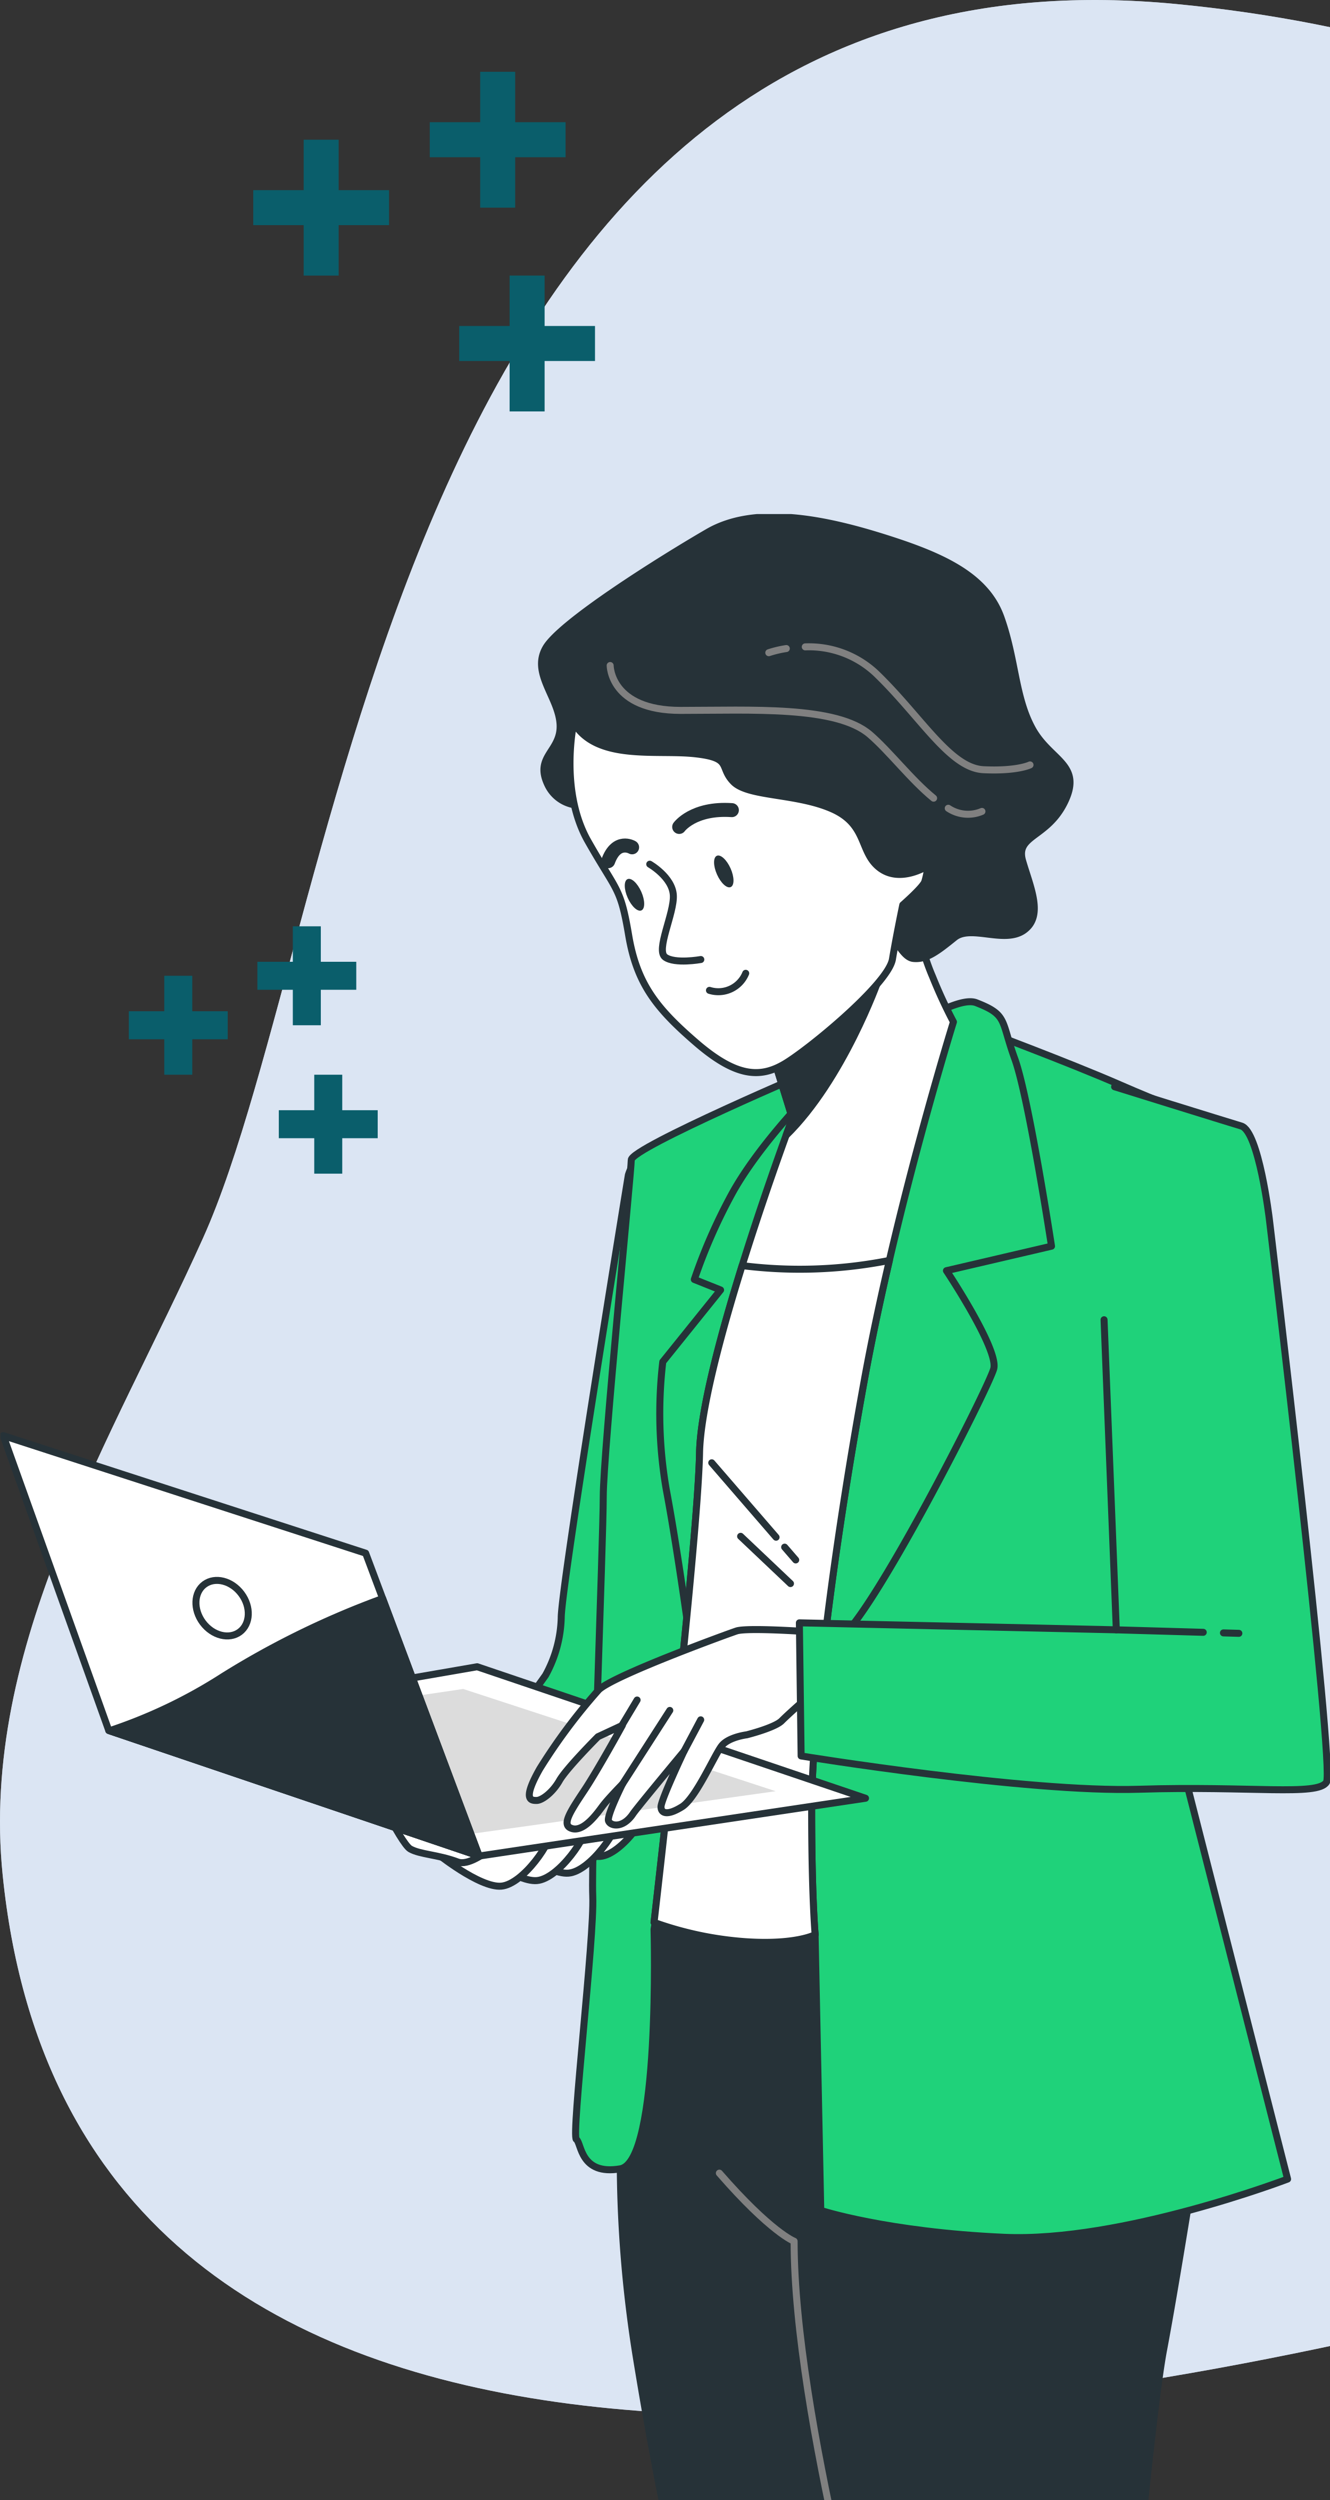<svg xmlns="http://www.w3.org/2000/svg" xmlns:xlink="http://www.w3.org/1999/xlink" width="190" height="357" viewBox="0 0 190 357">
  <rect x="0" y="0" width="190" height="357" fill="#333333" stroke="none"/>
  <defs>
    <clipPath id="clip-path">
      <rect id="Rectángulo_377653" data-name="Rectángulo 377653" width="190" height="357" transform="translate(1230 944)" fill="#fff" stroke="#707070" stroke-width="1"/>
    </clipPath>
    <clipPath id="clip-path-2">
      <rect id="Rectángulo_377652" data-name="Rectángulo 377652" width="336.612" height="344.857" fill="#dbe5f3"/>
    </clipPath>
    <clipPath id="clip-path-5">
      <rect id="Rectángulo_377646" data-name="Rectángulo 377646" width="190" height="357" transform="translate(1230 944)" fill="#dee4f0" stroke="#707070" stroke-width="1"/>
    </clipPath>
    <clipPath id="clip-path-6">
      <rect id="Rectángulo_377649" data-name="Rectángulo 377649" width="189.935" height="296.184" fill="none"/>
    </clipPath>
  </defs>
  <g id="Grupo_1072077" data-name="Grupo 1072077" transform="translate(-1230 -944)">
    <g id="Enmascarar_grupo_86" data-name="Enmascarar grupo 86" clip-path="url(#clip-path)">
      <g id="Grupo_1072073" data-name="Grupo 1072073" transform="translate(1230 944)">
        <g id="Grupo_1072072" data-name="Grupo 1072072" clip-path="url(#clip-path-2)">
          <g id="Grupo_1072071" data-name="Grupo 1072071">
            <g id="Grupo_1072070" data-name="Grupo 1072070" clip-path="url(#clip-path-2)">
              <path id="Trazado_838407" data-name="Trazado 838407" d="M310.744,100.8S278.851,11.2,167.985.57,49.525,131.175,29.023,176.739c-12.91,28.69-31.961,58.314-28.641,91,10.052,98.959,133.98,80.09,200.836,64.777,4.614-1.057,9.22-2.147,13.847-3.145,38.727-8.353,87.326,2.278,108.588-41.005S339.6,155.479,310.744,100.8" transform="translate(0 0)" fill="#dbe5f3"/>
              <g id="Grupo_1072069" data-name="Grupo 1072069" opacity="0.7">
                <g id="Grupo_1072068" data-name="Grupo 1072068">
                  <g id="Grupo_1072067" data-name="Grupo 1072067" clip-path="url(#clip-path-2)">
                    <path id="Trazado_838408" data-name="Trazado 838408" d="M310.744,100.8S278.851,11.2,167.985.57,49.525,131.175,29.023,176.739c-12.91,28.69-31.961,58.314-28.641,91,10.052,98.959,133.98,80.09,200.836,64.777,4.614-1.057,9.22-2.147,13.847-3.145,38.727-8.353,87.326,2.278,108.588-41.005S339.6,155.479,310.744,100.8" transform="translate(0 0)" fill="#dbe5f3"/>
                  </g>
                </g>
              </g>
            </g>
          </g>
        </g>
      </g>
    </g>
    <g id="Enmascarar_grupo_85" data-name="Enmascarar grupo 85" clip-path="url(#clip-path-5)">
      <g id="Grupo_1072066" data-name="Grupo 1072066" transform="translate(1230.064 1017.402)">
        <g id="Grupo_1072065" data-name="Grupo 1072065" clip-path="url(#clip-path-6)">
          <path id="Trazado_838353" data-name="Trazado 838353" d="M107.057,118.48s-9.589,58.686-9.589,63.189a17.909,17.909,0,0,1-2.251,8.255L83.96,205.682l14.258,4.253,7.754-9.005s3.586-82.449,3.836-83.2-1.752-2.5-2.752.75" transform="translate(-17.356 -24.1)" fill="#1fd27a"/>
          <path id="Trazado_838354" data-name="Trazado 838354" d="M107.057,118.48s-9.589,58.686-9.589,63.189a17.909,17.909,0,0,1-2.251,8.255L83.96,205.682l14.258,4.253,7.754-9.005s3.586-82.449,3.836-83.2S108.057,115.229,107.057,118.48Z" transform="translate(-17.356 -24.1)" fill="none" stroke="#263238" stroke-linecap="round" stroke-linejoin="round" stroke-width="1"/>
          <path id="Trazado_838355" data-name="Trazado 838355" d="M186.148,339.827c1.052-10.248,2.262-21.073,3.086-25.425,1.751-9.255,4.753-28.266,4.753-28.266l-9.005-32.268-40.523-.251s-12.006.75-18.51,0a101.641,101.641,0,0,0-10.506-.75s-7.5,26.015-1.5,62.786c2.419,14.813,4.593,25.237,6.328,32.409,21.158-4.215,44.928-3.413,65.879-8.234" transform="translate(-23.073 -52.273)" fill="#263238"/>
          <path id="Trazado_838356" data-name="Trazado 838356" d="M186.148,339.827c1.052-10.248,2.262-21.073,3.086-25.425,1.751-9.255,4.753-28.266,4.753-28.266l-9.005-32.268-40.523-.251s-12.006.75-18.51,0a101.641,101.641,0,0,0-10.506-.75s-7.5,26.015-1.5,62.786c2.419,14.813,4.593,25.237,6.328,32.409C141.427,343.846,165.2,344.647,186.148,339.827Z" transform="translate(-23.073 -52.273)" fill="none" stroke="#263238" stroke-linecap="round" stroke-linejoin="round" stroke-width="1"/>
          <path id="Trazado_838357" data-name="Trazado 838357" d="M138.17,99.763s-26.644,11.337-26.644,13.088-4,41.827-4,48.081-1.751,51.029-1.5,57.032-3.091,34.247-2.341,34.748.532,5.191,6.286,4.19,4.81-34.185,4.81-34.185l4.5-28.517.251-18.51s0-19.761,2-30.767,8-26.016,8.5-26.766,8.131-18.395,8.131-18.395" transform="translate(-21.411 -20.623)" fill="#1fd27a"/>
          <path id="Trazado_838358" data-name="Trazado 838358" d="M138.17,99.763s-26.644,11.337-26.644,13.088-4,41.827-4,48.081-1.751,51.029-1.5,57.032-3.091,34.247-2.341,34.748.532,5.191,6.286,4.19,4.81-34.185,4.81-34.185l4.5-28.517.251-18.51s0-19.761,2-30.767,8-26.016,8.5-26.766S138.17,99.763,138.17,99.763Z" transform="translate(-21.411 -20.623)" fill="none" stroke="#263238" stroke-linecap="round" stroke-linejoin="round" stroke-width="1"/>
          <path id="Trazado_838359" data-name="Trazado 838359" d="M169.274,92.364s13.364,4.974,20.924,8.281c10.767,4.711,18.679,6.843,19.179,10.1s-10.2,87.927-10.2,87.927l14.829,58.167s-23.74,9.066-40.5,8.316-26.189-3.841-26.189-3.841l-.812-39.371s-3.123-23.658,3.223-59.091c5.351-29.875,15.037-68.481,15.037-68.481Z" transform="translate(-30.128 -19.094)" fill="#1fd27a"/>
          <path id="Trazado_838360" data-name="Trazado 838360" d="M169.274,92.364s13.364,4.974,20.924,8.281c10.767,4.711,18.679,6.843,19.179,10.1s-10.2,87.927-10.2,87.927l14.829,58.167s-23.74,9.066-40.5,8.316-26.189-3.841-26.189-3.841l-.812-39.371s-3.123-23.658,3.223-59.091c5.351-29.875,15.037-68.481,15.037-68.481Z" transform="translate(-30.128 -19.094)" fill="none" stroke="#263238" stroke-linecap="round" stroke-linejoin="round" stroke-width="1"/>
          <path id="Trazado_838361" data-name="Trazado 838361" d="M139.175,101.921s-6.754,7-10.255,13.508a78.4,78.4,0,0,0-5.253,12.006l3.752,1.5-8.255,10.256a63.851,63.851,0,0,0,.5,18.26c1.752,9.255,3.752,24.264,3.752,24.264s16.009.25,20.762-2.752,21.512-36.02,22.263-38.772-6.754-14.008-6.754-14.008l5.148-1.2,9.861-2.3s-3.252-21.262-5.253-26.765-1-6.253-5.5-8-23.013,13.257-23.013,13.257Z" transform="translate(-24.544 -18.144)" fill="#1fd27a"/>
          <path id="Trazado_838362" data-name="Trazado 838362" d="M139.175,101.921s-6.754,7-10.255,13.508a78.4,78.4,0,0,0-5.253,12.006l3.752,1.5-8.255,10.256a63.851,63.851,0,0,0,.5,18.26c1.752,9.255,3.752,24.264,3.752,24.264s16.009.25,20.762-2.752,21.512-36.02,22.263-38.772-6.754-14.008-6.754-14.008l5.148-1.2,9.861-2.3s-3.252-21.262-5.253-26.765-1-6.253-5.5-8-23.013,13.257-23.013,13.257Z" transform="translate(-24.544 -18.144)" fill="none" stroke="#263238" stroke-linecap="round" stroke-linejoin="round" stroke-width="1"/>
          <path id="Trazado_838363" data-name="Trazado 838363" d="M153.721,64.292s1.251,9.255,3.752,15.009a69.548,69.548,0,0,0,3,6.5s-8.255,26.515-12.757,51.28-7.5,49.028-7.5,61.285.5,17.76.5,17.76-2.752,1.5-10.006,1a48.888,48.888,0,0,1-13.007-2.752s6.253-54.031,6.5-67.038,13.258-47.778,13.258-47.778l-2.251-7.254s7.5-9.005,9.255-15.759,5.753-12.757,9.255-12.257" transform="translate(-24.331 -13.285)" fill="#fff"/>
          <path id="Trazado_838364" data-name="Trazado 838364" d="M153.721,64.292s1.251,9.255,3.752,15.009a69.548,69.548,0,0,0,3,6.5s-8.255,26.515-12.757,51.28-7.5,49.028-7.5,61.285.5,17.76.5,17.76-2.752,1.5-10.006,1a48.888,48.888,0,0,1-13.007-2.752s6.253-54.031,6.5-67.038,13.258-47.778,13.258-47.778l-2.251-7.254s7.5-9.005,9.255-15.759S150.219,63.792,153.721,64.292Z" transform="translate(-24.331 -13.285)" fill="none" stroke="#263238" stroke-linecap="round" stroke-linejoin="round" stroke-width="1"/>
          <path id="Trazado_838365" data-name="Trazado 838365" d="M148.992,79.915c-1.812,6.739-9.219,15.629-9.219,15.629l2.251,7.255s-.336.9-.9,2.452c8.172-7.985,13.191-22.189,13.191-22.189Z" transform="translate(-28.894 -16.52)" fill="#263238"/>
          <path id="Trazado_838366" data-name="Trazado 838366" d="M148.992,79.915c-1.812,6.739-9.219,15.629-9.219,15.629l2.251,7.255s-.336.9-.9,2.452c8.172-7.985,13.191-22.189,13.191-22.189Z" transform="translate(-28.894 -16.52)" fill="none" stroke="#263238" stroke-linecap="round" stroke-linejoin="round" stroke-width="1"/>
          <path id="Trazado_838367" data-name="Trazado 838367" d="M151.324,134.341a65.67,65.67,0,0,1-21.035.742c-3.061,9.819-5.968,20.66-6.085,26.743-.25,13.007-6.5,67.038-6.5,67.038a48.888,48.888,0,0,0,13.007,2.752c7.254.5,10.006-1,10.006-1s-.5-5.5-.5-17.76,3-36.521,7.5-61.285c1.049-5.769,2.3-11.629,3.606-17.23" transform="translate(-24.331 -27.771)" fill="#fff"/>
          <path id="Trazado_838368" data-name="Trazado 838368" d="M151.324,134.341a65.67,65.67,0,0,1-21.035.742c-3.061,9.819-5.968,20.66-6.085,26.743-.25,13.007-6.5,67.038-6.5,67.038a48.888,48.888,0,0,0,13.007,2.752c7.254.5,10.006-1,10.006-1s-.5-5.5-.5-17.76,3-36.521,7.5-61.285C148.767,145.8,150.02,139.942,151.324,134.341Z" transform="translate(-24.331 -27.771)" fill="none" stroke="#263238" stroke-linecap="round" stroke-linejoin="round" stroke-width="1"/>
          <line id="Línea_888" data-name="Línea 888" x2="1.581" y2="1.829" transform="translate(112.029 147.512)" fill="none" stroke="#263238" stroke-linecap="round" stroke-linejoin="round" stroke-width="1"/>
          <line id="Línea_889" data-name="Línea 889" x2="9.192" y2="10.629" transform="translate(101.613 135.469)" fill="none" stroke="#263238" stroke-linecap="round" stroke-linejoin="round" stroke-width="1"/>
          <line id="Línea_890" data-name="Línea 890" x2="7.124" y2="6.748" transform="translate(105.738 145.967)" fill="none" stroke="#263238" stroke-linecap="round" stroke-linejoin="round" stroke-width="1"/>
          <path id="Trazado_838369" data-name="Trazado 838369" d="M104.422,41.49a5.152,5.152,0,0,1-6.111-2.8c-1.914-4.054,2-4.7,1.779-8.572s-4.131-7.285-2.032-10.906S114.375,6.651,121.215,2.686s16.869-1.816,25.139.785,14.592,5.42,16.724,11.421,1.986,11.33,4.488,15.874,7.151,5.045,4.657,10.334-7.142,4.788-6.05,8.54,3.007,7.805.221,9.856-7.607-.819-9.948,1.065-3.979,3.2-5.881,3-3.16-4.4-7.684-10.019-9.563-10.436-15.811-11.964-11.959-4.068-15.688-3.187a23.655,23.655,0,0,0-6.96,3.1" transform="translate(-20.143 -0.103)" fill="#263238"/>
          <path id="Trazado_838370" data-name="Trazado 838370" d="M104.422,41.49a5.152,5.152,0,0,1-6.111-2.8c-1.914-4.054,2-4.7,1.779-8.572s-4.131-7.285-2.032-10.906S114.375,6.651,121.215,2.686s16.869-1.816,25.139.785,14.592,5.42,16.724,11.421,1.986,11.33,4.488,15.874,7.151,5.045,4.657,10.334-7.142,4.788-6.05,8.54,3.007,7.805.221,9.856-7.607-.819-9.948,1.065-3.979,3.2-5.881,3-3.16-4.4-7.684-10.019-9.563-10.436-15.811-11.964-11.959-4.068-15.688-3.187A23.655,23.655,0,0,0,104.422,41.49Z" transform="translate(-20.143 -0.103)" fill="none" stroke="#263238" stroke-linecap="round" stroke-linejoin="round" stroke-width="1"/>
          <path id="Trazado_838371" data-name="Trazado 838371" d="M170.685,52.956a5.08,5.08,0,0,0,4.812.45" transform="translate(-35.284 -10.947)" fill="none" stroke="gray" stroke-linecap="round" stroke-linejoin="round" stroke-width="1"/>
          <path id="Trazado_838372" data-name="Trazado 838372" d="M109.8,27.26s0,6.41,10.072,6.41,22.209-.687,27.015,3.434c2.776,2.379,5.933,6.513,9.12,9.1" transform="translate(-22.698 -5.635)" fill="none" stroke="gray" stroke-linecap="round" stroke-linejoin="round" stroke-width="1"/>
          <path id="Trazado_838373" data-name="Trazado 838373" d="M144.937,23.906a13.982,13.982,0,0,1,10.128,3.805c6.41,6.181,10.531,13.507,15.339,13.736s6.639-.687,6.639-.687" transform="translate(-29.962 -4.942)" fill="none" stroke="gray" stroke-linecap="round" stroke-linejoin="round" stroke-width="1"/>
          <path id="Trazado_838374" data-name="Trazado 838374" d="M138.368,24.8a15.36,15.36,0,0,1,2.5-.593" transform="translate(-28.604 -5.003)" fill="none" stroke="gray" stroke-linecap="round" stroke-linejoin="round" stroke-width="1"/>
          <path id="Trazado_838375" data-name="Trazado 838375" d="M103.1,37.565s-2.1,9.606,2.028,16.891,4.645,6.486,5.818,13.452,4,10.478,9.673,15.363,9.076,5.04,12.5,3.057,14.912-11.431,15.51-15,1.476-7.75,1.476-7.75,2.832-2.474,3.134-3.3a12.64,12.64,0,0,0,.462-2.3s-3.911,2.572-6.875.328-1.687-6.167-6.787-8.427-12-1.721-14.117-3.873-.059-3.426-5.552-4.018-14.008,1.055-17.265-4.426" transform="translate(-21.201 -7.766)" fill="#fff"/>
          <path id="Trazado_838376" data-name="Trazado 838376" d="M103.1,37.565s-2.1,9.606,2.028,16.891,4.645,6.486,5.818,13.452,4,10.478,9.673,15.363,9.076,5.04,12.5,3.057,14.912-11.431,15.51-15,1.476-7.75,1.476-7.75,2.832-2.474,3.134-3.3a12.64,12.64,0,0,0,.462-2.3s-3.911,2.572-6.875.328-1.687-6.167-6.787-8.427-12-1.721-14.117-3.873-.059-3.426-5.552-4.018S106.353,43.046,103.1,37.565Z" transform="translate(-21.201 -7.766)" fill="none" stroke="#263238" stroke-linecap="round" stroke-linejoin="round" stroke-width="1"/>
          <path id="Trazado_838377" data-name="Trazado 838377" d="M116.928,63.023s3.221,1.844,3.371,4.425-2.556,7.847-1.168,8.851,5.094.336,5.094.336" transform="translate(-24.172 -13.028)" fill="none" stroke="#263238" stroke-linecap="round" stroke-linejoin="round" stroke-width="1"/>
          <path id="Trazado_838378" data-name="Trazado 838378" d="M127.683,85.1a4.225,4.225,0,0,0,5.179-2.435" transform="translate(-26.395 -17.09)" fill="none" stroke="#263238" stroke-linecap="round" stroke-linejoin="round" stroke-width="1"/>
          <path id="Trazado_838379" data-name="Trazado 838379" d="M122.231,55.685s2.009-2.776,7.526-2.4" transform="translate(-25.268 -11.009)" fill="none" stroke="#263238" stroke-linecap="round" stroke-linejoin="round" stroke-width="2"/>
          <path id="Trazado_838380" data-name="Trazado 838380" d="M112.861,59.919s-2.21-1.307-3.42,1.982" transform="translate(-22.624 -12.334)" fill="none" stroke="#263238" stroke-linecap="round" stroke-linejoin="round" stroke-width="2"/>
          <path id="Trazado_838381" data-name="Trazado 838381" d="M130.87,63.3c.548,1.234.558,2.427.021,2.665s-1.415-.568-1.963-1.8-.558-2.427-.021-2.665,1.415.569,1.963,1.8" transform="translate(-26.566 -12.704)" fill="#263238"/>
          <path id="Trazado_838382" data-name="Trazado 838382" d="M114.789,67.5c.548,1.234.557,2.427.021,2.665s-1.416-.568-1.963-1.8-.558-2.427-.021-2.665,1.415.569,1.963,1.8" transform="translate(-23.242 -13.572)" fill="#263238"/>
          <path id="Trazado_838383" data-name="Trazado 838383" d="M96.251,234s6.219,5.047,9.329,4.781,7.351-6.375,7.351-8.5-4.523-2.39-4.523-2.39l-4.806,2.125Z" transform="translate(-19.897 -47.11)" fill="#fff"/>
          <path id="Trazado_838384" data-name="Trazado 838384" d="M96.251,234s6.219,5.047,9.329,4.781,7.351-6.375,7.351-8.5-4.523-2.39-4.523-2.39l-4.806,2.125Z" transform="translate(-19.897 -47.11)" fill="none" stroke="#263238" stroke-linecap="round" stroke-linejoin="round" stroke-width="1"/>
          <path id="Trazado_838385" data-name="Trazado 838385" d="M90.549,237.013s6.219,5.047,9.329,4.781,7.351-6.375,7.351-8.5-4.523-2.39-4.523-2.39L97.9,233.029Z" transform="translate(-18.719 -47.733)" fill="#fff"/>
          <path id="Trazado_838386" data-name="Trazado 838386" d="M90.549,237.013s6.219,5.047,9.329,4.781,7.351-6.375,7.351-8.5-4.523-2.39-4.523-2.39L97.9,233.029Z" transform="translate(-18.719 -47.733)" fill="none" stroke="#263238" stroke-linecap="round" stroke-linejoin="round" stroke-width="1"/>
          <path id="Trazado_838387" data-name="Trazado 838387" d="M84.847,238.352s6.219,5.047,9.329,4.781,7.351-6.375,7.351-8.5S97,232.243,97,232.243L92.2,234.368Z" transform="translate(-17.54 -48.01)" fill="#fff"/>
          <path id="Trazado_838388" data-name="Trazado 838388" d="M84.847,238.352s6.219,5.047,9.329,4.781,7.351-6.375,7.351-8.5S97,232.243,97,232.243L92.2,234.368Z" transform="translate(-17.54 -48.01)" fill="none" stroke="#263238" stroke-linecap="round" stroke-linejoin="round" stroke-width="1"/>
          <path id="Trazado_838389" data-name="Trazado 838389" d="M78.433,239.357s6.219,5.047,9.328,4.781,7.351-6.375,7.351-8.5-4.522-2.39-4.522-2.39l-4.806,2.124Z" transform="translate(-16.214 -48.218)" fill="#fff"/>
          <path id="Trazado_838390" data-name="Trazado 838390" d="M78.433,239.357s6.219,5.047,9.328,4.781,7.351-6.375,7.351-8.5-4.522-2.39-4.522-2.39l-4.806,2.124Z" transform="translate(-16.214 -48.218)" fill="none" stroke="#263238" stroke-linecap="round" stroke-linejoin="round" stroke-width="1"/>
          <path id="Trazado_838391" data-name="Trazado 838391" d="M65.959,226.551s4.806,10.093,6.219,10.89,3.958.8,6.785,1.859,9.612-6.375,9.612-6.375Z" transform="translate(-13.635 -46.833)" fill="#fff"/>
          <path id="Trazado_838392" data-name="Trazado 838392" d="M65.959,226.551s4.806,10.093,6.219,10.89,3.958.8,6.785,1.859,9.612-6.375,9.612-6.375Z" transform="translate(-13.635 -46.833)" fill="none" stroke="#263238" stroke-linecap="round" stroke-linejoin="round" stroke-width="1"/>
          <path id="Trazado_838393" data-name="Trazado 838393" d="M72.421,234.508l55.191-8.25L72.136,207.482l-52.63,9.1Z" transform="translate(-4.032 -42.891)" fill="#fff"/>
          <path id="Trazado_838394" data-name="Trazado 838394" d="M72.421,234.508l55.191-8.25L72.136,207.482l-52.63,9.1Z" transform="translate(-4.032 -42.891)" fill="none" stroke="#263238" stroke-linecap="round" stroke-linejoin="round" stroke-width="1"/>
          <path id="Trazado_838395" data-name="Trazado 838395" d="M71.694,211.481l44.645,14.6-42.927,6.01L27.049,218.063Z" transform="translate(-5.592 -43.718)" fill="#dcdcdc"/>
          <path id="Trazado_838396" data-name="Trazado 838396" d="M15.578,207.986l52.915,17.923L52.276,182.666.5,165.882Z" transform="translate(-0.103 -34.291)" fill="#fff"/>
          <path id="Trazado_838397" data-name="Trazado 838397" d="M15.578,207.986l52.915,17.923L52.276,182.666.5,165.882Z" transform="translate(-0.103 -34.291)" fill="none" stroke="#263238" stroke-linecap="round" stroke-linejoin="round" stroke-width="1"/>
          <path id="Trazado_838398" data-name="Trazado 838398" d="M58.659,195.2a121.809,121.809,0,0,0-22.784,11.12,71.411,71.411,0,0,1-16.24,7.763l52.813,17.888Z" transform="translate(-4.059 -40.352)" fill="#263238"/>
          <path id="Trazado_838399" data-name="Trazado 838399" d="M58.659,195.2a121.809,121.809,0,0,0-22.784,11.12,71.411,71.411,0,0,1-16.24,7.763l52.813,17.888Z" transform="translate(-4.059 -40.352)" fill="none" stroke="#263238" stroke-linecap="round" stroke-linejoin="round" stroke-width="1"/>
          <path id="Trazado_838400" data-name="Trazado 838400" d="M41.7,193.851c1.4,1.874,1.293,4.312-.229,5.447s-3.889.535-5.285-1.339-1.294-4.312.229-5.447,3.888-.535,5.285,1.339" transform="translate(-7.278 -39.678)" fill="#fff"/>
          <path id="Trazado_838401" data-name="Trazado 838401" d="M41.7,193.851c1.4,1.874,1.293,4.312-.229,5.447s-3.889.535-5.285-1.339-1.294-4.312.229-5.447S40.306,191.977,41.7,193.851Z" transform="translate(-7.278 -39.678)" fill="none" stroke="#263238" stroke-linecap="round" stroke-linejoin="round" stroke-width="1"/>
          <path id="Trazado_838402" data-name="Trazado 838402" d="M134.82,201.078s-8.48-.588-9.981-.088-17.69,6.417-19.692,8.418a81.726,81.726,0,0,0-8.417,11.273c-2.556,4.51-1.2,4.51-.451,4.51s2.27-1.1,3.271-2.851,5.5-6.253,5.5-6.253l3.48-1.62s-3.474,6.345-5.475,9.347-3.087,4.726-1.969,5.286c1.8.9,3.909-2.156,4.66-3.157s2.807-3.1,2.807-3.1-2.251,4.5-2,5.252,2.051,1.157,3.5-1c.624-.928,7.285-8.925,7.285-8.925s-3.283,6.924-3.283,7.925,1,1.25,3,0,4.674-7.467,5.674-8.717,3.57-1.561,3.57-1.561,4-1,5-2,3-2.752,3-2.752l5.411,2.254-.4-10.987Z" transform="translate(-19.689 -41.507)" fill="#fff"/>
          <path id="Trazado_838403" data-name="Trazado 838403" d="M134.82,201.078s-8.48-.588-9.981-.088-17.69,6.417-19.692,8.418a81.726,81.726,0,0,0-8.417,11.273c-2.556,4.51-1.2,4.51-.451,4.51s2.27-1.1,3.271-2.851,5.5-6.253,5.5-6.253l3.48-1.62s-3.474,6.345-5.475,9.347-3.087,4.726-1.969,5.286c1.8.9,3.909-2.156,4.66-3.157s2.807-3.1,2.807-3.1-2.251,4.5-2,5.252,2.051,1.157,3.5-1c.624-.928,7.285-8.925,7.285-8.925s-3.283,6.924-3.283,7.925,1,1.25,3,0,4.674-7.467,5.674-8.717,3.57-1.561,3.57-1.561,4-1,5-2,3-2.752,3-2.752l5.411,2.254-.4-10.987Z" transform="translate(-19.689 -41.507)" fill="none" stroke="#263238" stroke-linecap="round" stroke-linejoin="round" stroke-width="1"/>
          <line id="Línea_891" data-name="Línea 891" y1="4.49" x2="2.385" transform="translate(97.653 172.169)" fill="none" stroke="#263238" stroke-linecap="round" stroke-miterlimit="10" stroke-width="1"/>
          <line id="Línea_892" data-name="Línea 892" y1="10.506" x2="6.754" transform="translate(88.867 170.826)" fill="none" stroke="#263238" stroke-linecap="round" stroke-linejoin="round" stroke-width="1"/>
          <line id="Línea_893" data-name="Línea 893" y1="3.752" x2="2.251" transform="translate(88.701 169.342)" fill="none" stroke="#263238" stroke-linecap="round" stroke-linejoin="round" stroke-width="1"/>
          <path id="Trazado_838404" data-name="Trazado 838404" d="M187.4,136.354l1.751,44.275-45.276-1,.25,19.011s32.269,5.253,48.278,4.753,25.514,1,26.765-1-8.16-80.441-8.16-80.441-1.5-12.508-4-13.258-18.1-5.608-18.1-5.608" transform="translate(-29.742 -21.31)" fill="#1fd27a"/>
          <path id="Trazado_838405" data-name="Trazado 838405" d="M187.4,136.354l1.751,44.275-45.276-1,.25,19.011s32.269,5.253,48.278,4.753,25.514,1,26.765-1-8.16-80.441-8.16-80.441-1.5-12.508-4-13.258-18.1-5.608-18.1-5.608" transform="translate(-29.742 -21.31)" fill="none" stroke="#263238" stroke-linecap="round" stroke-linejoin="round" stroke-width="1"/>
          <line id="Línea_894" data-name="Línea 894" x2="2.203" y2="0.063" transform="translate(174.714 159.757)" fill="#fff"/>
          <line id="Línea_895" data-name="Línea 895" x2="2.203" y2="0.063" transform="translate(174.714 159.757)" fill="none" stroke="#263238" stroke-linecap="round" stroke-linejoin="round" stroke-width="1"/>
          <line id="Línea_896" data-name="Línea 896" x2="12.421" y2="0.355" transform="translate(159.407 159.32)" fill="#fff"/>
          <line id="Línea_897" data-name="Línea 897" x2="12.421" y2="0.355" transform="translate(159.407 159.32)" fill="none" stroke="#263238" stroke-linecap="round" stroke-linejoin="round" stroke-width="1"/>
          <path id="Trazado_838406" data-name="Trazado 838406" d="M146.281,351.475c-2.973-13.352-6.138-30.522-6.138-43.121,0,0-3.293-1.241-10.679-9.722" transform="translate(-26.763 -61.734)" fill="none" stroke="gray" stroke-linecap="round" stroke-linejoin="round" stroke-width="1"/>
        </g>
      </g>
    </g>
    <g id="Grupo_1072074" data-name="Grupo 1072074" transform="translate(1266.181 954.252)">
      <g id="Grupo_151704" data-name="Grupo 151704" transform="translate(0 9.699)">
        <path id="Trazado_212295" data-name="Trazado 212295" d="M-11425.02-11468v19.4" transform="translate(11434.719 11467.999)" fill="none" stroke="#0a5e6b" stroke-width="5"/>
        <path id="Trazado_212296" data-name="Trazado 212296" d="M0,0V19.4" transform="translate(19.398 9.699) rotate(90)" fill="none" stroke="#0a5e6b" stroke-width="5"/>
      </g>
      <g id="Grupo_151705" data-name="Grupo 151705" transform="translate(25.218 0)">
        <path id="Trazado_212295-2" data-name="Trazado 212295" d="M-11425.02-11468v19.4" transform="translate(11434.719 11467.999)" fill="none" stroke="#0a5e6b" stroke-width="5"/>
        <path id="Trazado_212296-2" data-name="Trazado 212296" d="M0,0V19.4" transform="translate(19.398 9.699) rotate(90)" fill="none" stroke="#0a5e6b" stroke-width="5"/>
      </g>
      <g id="Grupo_151706" data-name="Grupo 151706" transform="translate(29.421 29.097)">
        <path id="Trazado_212295-3" data-name="Trazado 212295" d="M-11425.02-11468v19.4" transform="translate(11434.719 11467.999)" fill="none" stroke="#0a5e6b" stroke-width="5"/>
        <path id="Trazado_212296-3" data-name="Trazado 212296" d="M0,0V19.4" transform="translate(19.398 9.699) rotate(90)" fill="none" stroke="#0a5e6b" stroke-width="5"/>
      </g>
    </g>
    <g id="Grupo_1072075" data-name="Grupo 1072075" transform="translate(1248.403 1076.268)">
      <g id="Grupo_151688" data-name="Grupo 151688" transform="translate(0 7.064)">
        <path id="Trazado_212295-4" data-name="Trazado 212295" d="M-11425.02-11468v14.128" transform="translate(11432.083 11467.998)" fill="none" stroke="#0a5e6b" stroke-width="4"/>
        <path id="Trazado_212296-4" data-name="Trazado 212296" d="M0,0V14.127" transform="translate(14.127 7.064) rotate(90)" fill="none" stroke="#0a5e6b" stroke-width="4"/>
      </g>
      <g id="Grupo_151689" data-name="Grupo 151689" transform="translate(18.366 0)">
        <path id="Trazado_212295-5" data-name="Trazado 212295" d="M-11425.02-11468v14.128" transform="translate(11432.083 11467.998)" fill="none" stroke="#0a5e6b" stroke-width="4"/>
        <path id="Trazado_212296-5" data-name="Trazado 212296" d="M0,0V14.127" transform="translate(14.127 7.064) rotate(90)" fill="none" stroke="#0a5e6b" stroke-width="4"/>
      </g>
      <g id="Grupo_151690" data-name="Grupo 151690" transform="translate(21.427 21.192)">
        <path id="Trazado_212295-6" data-name="Trazado 212295" d="M-11425.02-11468v14.128" transform="translate(11432.083 11467.998)" fill="none" stroke="#0a5e6b" stroke-width="4"/>
        <path id="Trazado_212296-6" data-name="Trazado 212296" d="M0,0V14.127" transform="translate(14.127 7.064) rotate(90)" fill="none" stroke="#0a5e6b" stroke-width="4"/>
      </g>
    </g>
  </g>
</svg>
